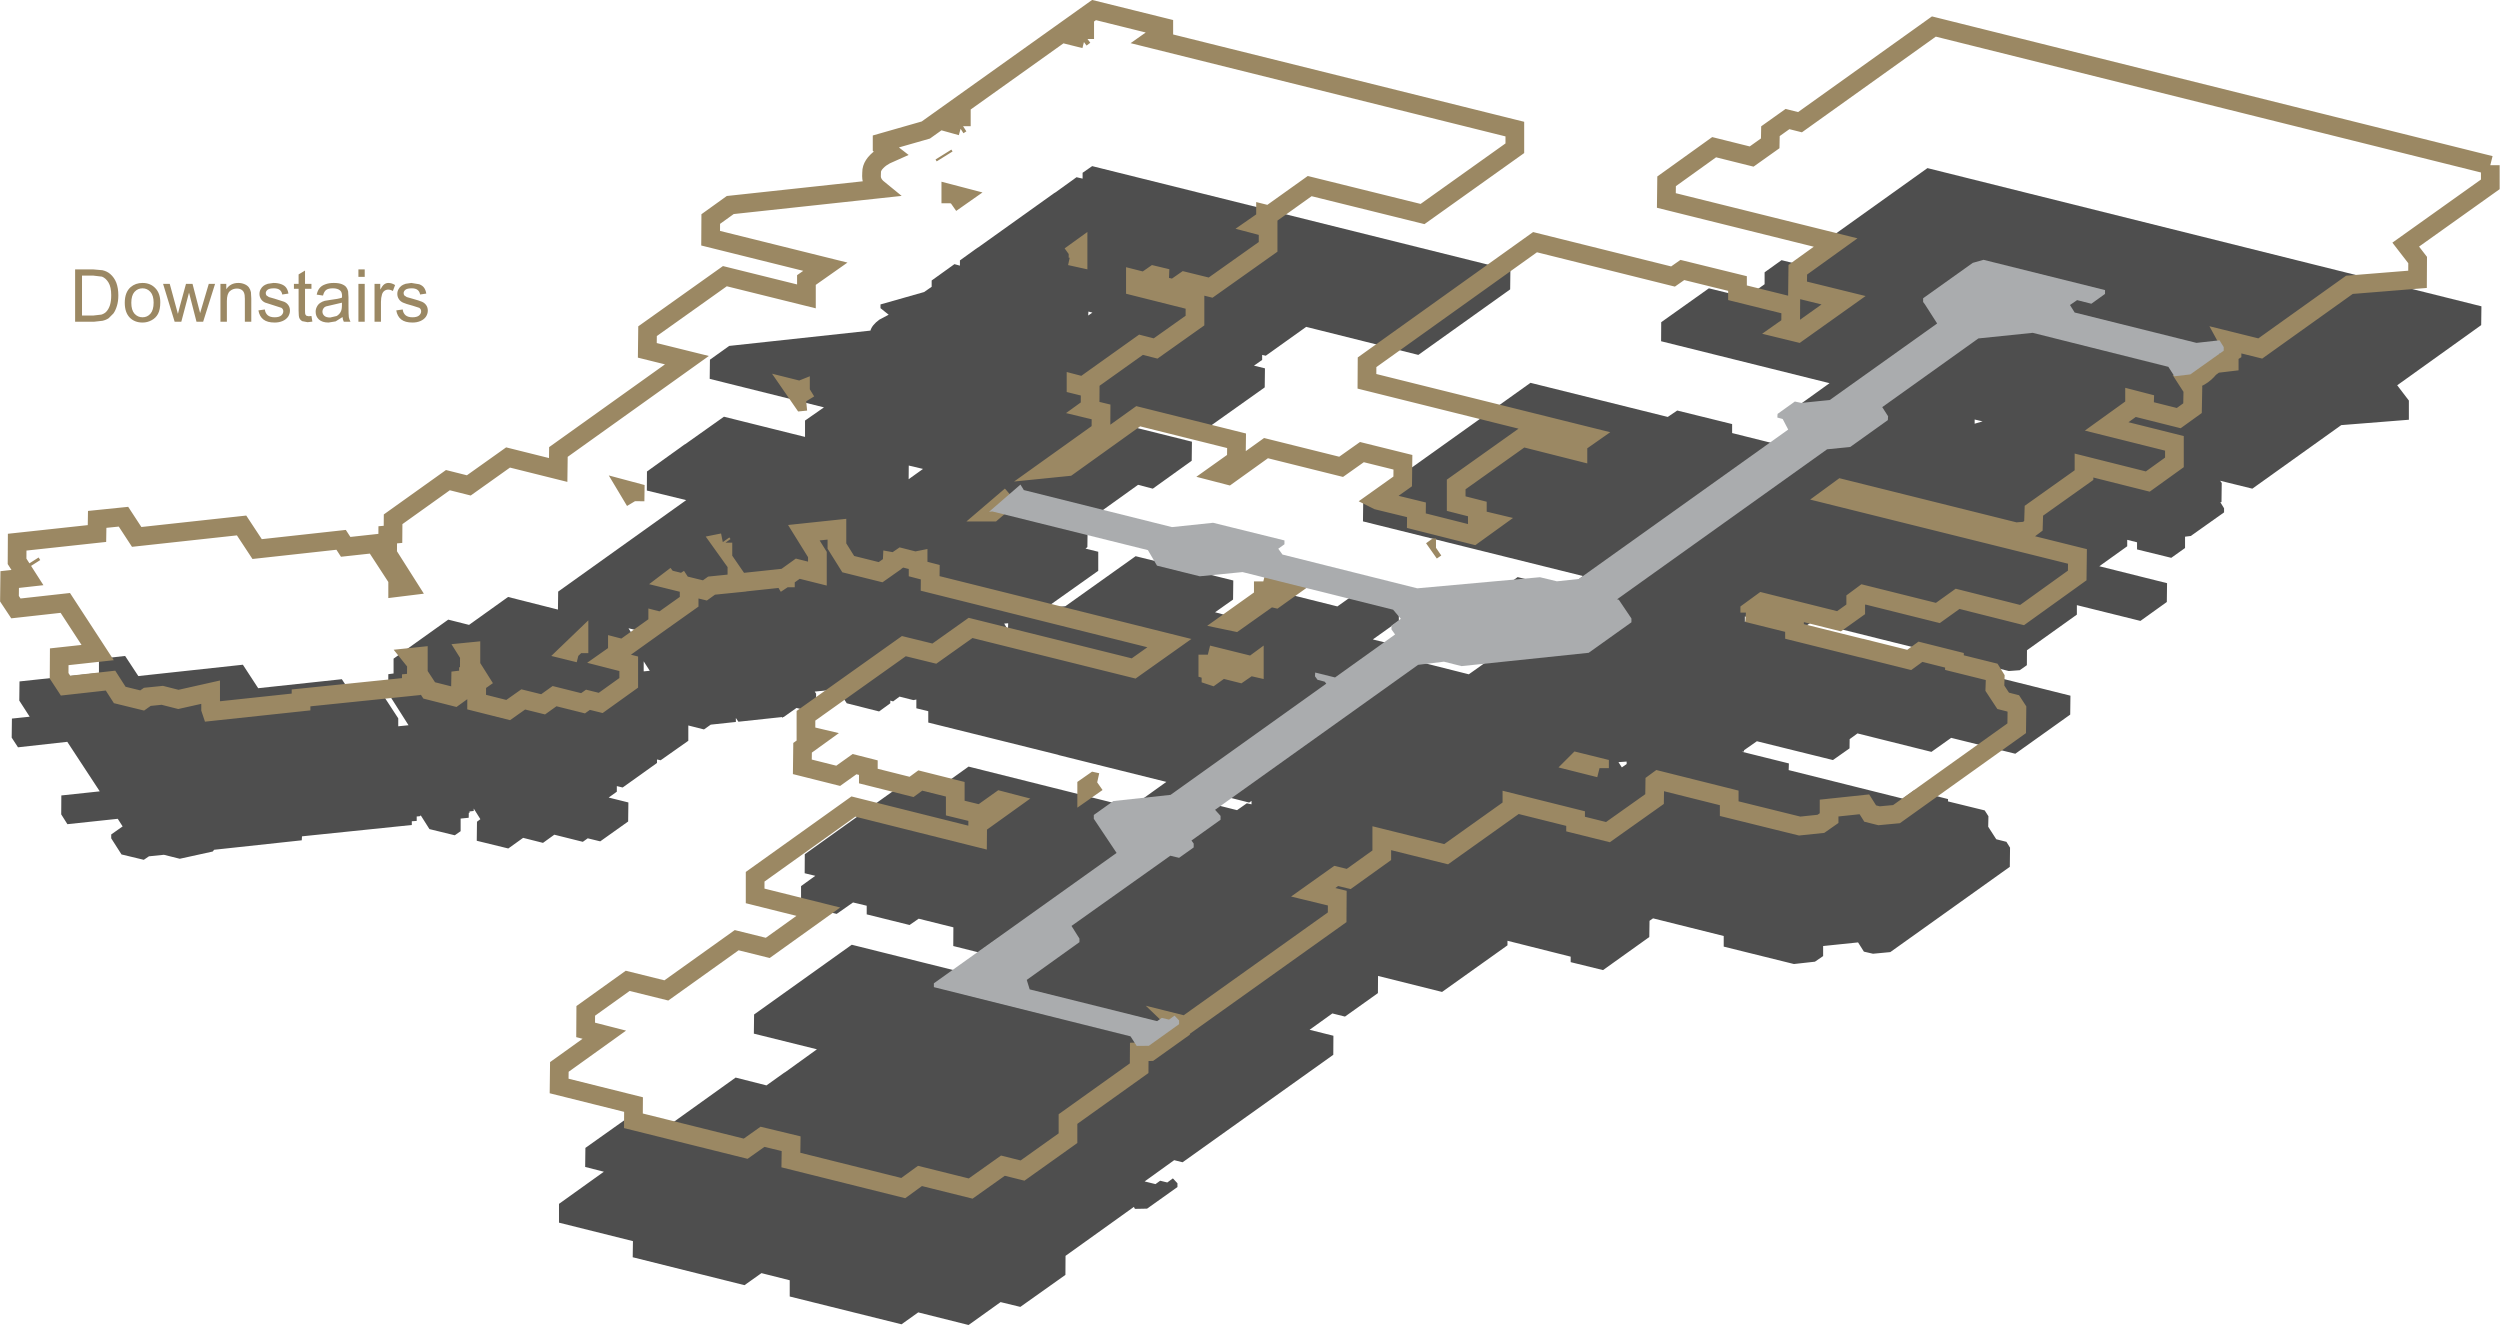 <?xml version="1.0" encoding="utf-8"?>
<svg version="1.1" id="Layer_1"
xmlns="http://www.w3.org/2000/svg"
xmlns:xlink="http://www.w3.org/1999/xlink"
xmlns:author="http://www.sothink.com"
width="1070px" height="568px"
xml:space="preserve">
<g id="23" transform="matrix(1, 0, 0, 1, -6.85, -86.9)">
<path style="fill:#4E4E4E;fill-opacity:1" d="M1068.8,226.05L1032.85 251.8L1037.85 258.35L1037.85 266.55L1008.9 268.85L970.85 296.05L957.05 292.65L957.75 293.6L957.65 301.8L957.15 301.85L958.75 304.45L958.75 306.2L944.5 316.3L942.05 316.6L942.05 321.45L936.15 325.65L921.5 322.05L921.5 319L917.3 317.95L917.3 320.7L905.35 329.25L934.35 336.5L934.25 344.55L922.95 352.65L895.75 345.9L895.75 349.95L874.4 365.2L874.35 371.6L871.3 373.75L866.6 374.1L782.3 353.1L778.05 355.95L893 384.65L892.9 392.75L869.4 409.5L841.95 402.7L833.5 408.7L801.85 400.8L798.5 403.25L798.45 407.2L791.35 412.2L758.8 404.15L753.3 408L753.3 408.55L752.4 408.65L772.5 413.65L772.4 416.5L821.2 428.7L826.05 425.2L840.6 428.9L840.6 429.9L856.3 433.75L857.9 436.25L857.8 440.75L861.25 446.1L865.6 447.2L867.15 449.7L867.05 457.9L815.9 494.4L808.5 495.1L804.6 494.2L802.1 490.25L787.15 491.8L787.15 496.1L783.65 498.5L774.65 499.5L744.6 492.05L744.6 487.5L714.35 479.95L712.85 481L712.75 487.95L692.95 502.1L679.1 498.7L679.1 496.35L652.05 489.55L652.05 491.5L624.05 511.45L596.65 504.6L596.6 511.95L582.5 522L577.1 520.65L567.35 527.65L577.55 530.2L577.5 538.35L513 584.35L509.4 583.45L496.75 592.55L501.4 593.7L503.4 592.25L506.45 593L508.85 591.25L510.8 593.35L510.8 594.95L497.8 604.2L492.6 604.3L492.15 603.45L462.9 624.4L462.85 632.55L443.55 646.25L435.1 644.2L421.4 654L399.85 648.6L392.7 653.7L344.85 641.8L344.85 634.85L332.75 631.8L325.5 636.95L277.65 625L277.75 618.1L246.1 610.2L246.1 602.15L265.3 588.4L257.3 586.35L257.4 578.2L275.35 565.45L291.75 569.55L321.7 548.1L334.9 551.45L342.45 546.05L342.9 545.8L356.5 536L329.5 529.3L329.6 521.1L371.4 491.25L424.35 504.45L424.35 498.95L437.6 489.45L433.95 488.55L425.6 494.5L414.85 491.8L414.9 483.8L400.05 480.1L396.15 482.8L377.8 478.25L377.8 474.55L371.95 473.15L364.95 478.05L349.7 474.3L349.7 466.15L355.8 461.75L351.25 460.65L351.3 452.5L392.85 422.8L405.95 426.05L421.4 415L490.9 432.4L506.05 421.55L460.25 410.15L459.5 409.9L404.15 396.15L404.15 391.3L399.05 390.05L399.05 386.3L397.8 386.55L391.85 385.05L389.1 387.1L387.9 386.75L387.9 387.9L383.1 391.4L369.25 387.9L365.4 381.9L355.55 382.9L356.15 383.8L356.05 391.95L347.75 389.9L342.45 393.65L342.45 393.75L342.15 393.75L341.7 394.1L341.55 393.8L322.9 395.8L321.8 394.2L321.8 395.9L311.05 397.05L308.15 399.1L301.45 397.4L301.45 403.95L289.6 412.3L288.05 411.95L288.05 413.45L273.35 423.95L270.85 423.35L270.85 425.75L267.35 428.25L275.8 430.35L275.7 438.5L263.75 447L258.4 445.7L256.3 447.2L244.1 444.15L239.25 447.65L230.75 445.5L224.4 450.05L210.9 446.75L211 438.6L212.45 437.5L209.6 432.95L209.6 434L207.8 434.2L207.8 434.8L207.5 434.8L207.45 436.9L204 437.25L204 442.65L201.5 444.4L190.65 441.75L186.95 435.9L186.45 436.25L185.2 436.35L185.2 438.25L183.1 438.4L183.1 440L136.1 444.85L136 446.55L98.5 450.6L97.9 451.35L83.8 454.45L77 452.75L70.6 453.4L68.4 454.9L58.85 452.6L54.45 445.7L54.45 444.05L59.4 440.55L59.3 440.55L57.25 437.35L35.7 439.65L33.05 435.45L33.1 427.35L49.55 425.6L35.65 404.4L14.55 406.75L11.85 402.6L11.95 394.45L19.55 393.65L15.1 386.75L15.2 378.55L49.2 374.9L49.2 368.9L60.4 367.65L66.05 376.25L110.8 371.4L117.35 381.45L153.15 377.6L155.1 380.55L167.4 379.2L177.3 394.35L177.3 397.75L181.7 397.3L173 383.6L173.05 375.45L175.3 375.15L175.3 368.8L198.7 352.1L207.6 354.35L224.3 342.4L245.65 347.8L245.75 340.1L300.55 300.95L283.7 296.85L283.75 288.7L299.75 277.2L300.2 276.95L316.7 265.25L351.4 273.9L351.4 266.9L359.5 261.25L310.6 249.05L310.7 240.85L318.95 234.95L379.4 228.4Q380.05 226.05 383.15 223.75L387.2 221.6L383.7 218.8L383.7 217.2L402.35 211.9L405.6 209.65L405.6 206.95L415.35 199.95L417.7 200.6L417.7 198.35L425.05 193.05L425.5 192.8L458.05 169.55L458.5 169.3L467.6 162.75L470.2 163.35L470.2 160.85L474.3 158L653.3 202.55L653.2 210.75L613.9 238.8L565.9 226.8L548.6 239.15L547.05 238.8L547.05 240.95L543.55 243.4L548.25 244.55L548.15 252.7L523.65 270.1L512.55 267.35L507.95 270.55L501.85 269.05L501.95 265.35L499.45 264.75L495.55 267.5L491.65 266.55L491.55 269.6L517 275.95L516.9 284.1L500.25 296.05L493.95 294.4L469.4 312L466.35 311.2L466.35 311.4L472.35 312.9L472.25 321.05L471.45 321.7L476.9 323.05L476.9 331.2L454.4 347.15L462.85 346.35L492.9 324.95L534.7 335.35L534.6 343.5L526.9 348.95L531 350.05L547.25 338.45L579.25 346.45L588.05 340.2L605.55 344.5L605.55 352.65L594.45 360.55L594.9 360.7L611.3 364.75L611.3 369.4L635.5 375.5L643.05 370.15L637.3 368.7L637.3 364.4L628.35 362.05L628.35 354L656.4 333.9L680.1 339.8L680.2 336.5L684.4 333.45L590.2 310.05L590.3 301.85L661.9 250.75L720.65 265.35L724.7 262.6L748.2 268.4L748.2 272.25L770.8 277.9L770.7 286.1L768.1 287.95L773.85 289.4L785.4 281.05L785.85 280.8L793.3 275.5L773.75 270.55L773.75 262.5L789.9 250.9L717.8 232.95L717.85 224.8L738.25 210.3L754.1 214.2L762.1 208.55L762.1 203.45L769.35 198.25L774.75 199.6L831.8 158.85L1068.9 218L1068.8 226.05M753.65,350.75L753.65 353.1L756.1 351.4L753.65 350.75M852,266.45L852 268.25L855.4 267.25L852 266.45M703.05,413.9L703.05 412.85L699.55 413.1L701 415.35L703.05 413.9M472.7,220.25L472.6 221.95L474.4 220.7L472.7 220.25M395.8,286.15L395.75 292L401.9 287.6L395.8 286.15M349.15,313L348.9 313.1L346.4 312.45L350.05 317.95L351.5 317.75L349.15 313.8L349.15 313M438.25,356.5L438.35 353.65L436.65 353.8L438.25 356.5M275.85,355.8L278.65 360.35L278.75 356.5L275.85 355.8M282.35,374.25L284.95 374L282.35 369.95L282.35 374.25M544.35,402.6L532.15 411.3L534.35 411.85L546.55 403.15L544.35 402.6M541.5,430.4L522.75 425.65L522.65 432.15L524 432.5L524 434.65L524.55 434.8L526.35 433.45L526.8 433.2L528.75 431.75L536.3 433.65L540.5 430.7L542.5 431.15L542.5 429.7L541.5 430.4" />
<path style="fill:none;stroke-width:8;stroke-linecap:butt;stroke-linejoin:miter;stroke-miterlimit:4;stroke:#9B8863;stroke-opacity:1" d="M1072.7,157.6L834.55 98.25L777.25 139.2L771.9 137.85L764.6 143.05L764.5 148.25L756.55 153.9L740.5 149.9L720.15 164.5L720.05 172.7L792.5 190.7L776.3 202.35L776.2 210.55L795.9 215.4L776.3 229.35L770.55 227.95L773.25 226.05L773.3 217.85L750.5 212.2L750.5 208.25L726.9 202.45L722.9 205.25L663.85 190.55L591.95 241.95L591.9 250.1L686.55 273.65L682.2 276.7L682.2 280.1L658.45 274.1L630.1 294.25L630.1 302.45L639.15 304.75L639.15 309.05L645 310.45L637.45 315.9L613.05 309.75L613.1 305.1L596.5 301.05L596.1 300.85L607.2 292.95L607.3 284.75L589.75 280.4L580.85 286.7L548.7 278.7L532.45 290.35L528.2 289.25L536 283.7L536.1 275.55L494 265.05L463.85 286.65L455.45 287.5L478.05 271.35L478.1 263.2L472.5 261.85L473.4 261.2L473.45 253.05L467.4 251.55L467.4 251.3L470.45 252.1L495.2 234.45L501.45 236.05L518.3 224.1L518.3 215.9L492.8 209.5L492.8 206.4L496.75 207.4L500.7 204.65L503.2 205.25L503.05 208.95L509.25 210.45L513.85 207.25L525 210L549.6 192.55L549.6 184.35L545.05 183.15L548.5 180.75L548.5 178.5L550.1 178.9L567.4 166.55L615.7 178.5L655.2 150.35L655.2 142.15L500.2 103.6L504.95 100.25L504.95 98.6L475.1 91.2L403.1 142.55L384.4 147.9L384.4 149.5L387.95 152.25Q385.65 153.25 383.85 154.5Q379.85 157.5 379.9 160.65L379.85 162.3Q379.85 165.4 382.8 167.8L319.4 174.65L311.05 180.65L311 188.85L360.1 201.05L352 206.75L352 213.75L317.1 205.1L284 228.65L283.9 236.85L300.85 241.05L245.85 280.35L245.75 288.05L224.3 282.7L207.5 294.65L198.55 292.4L175.1 309.15L175.05 315.6L172.8 315.8L172.75 324L181.5 337.8L177.05 338.35L177.05 334.8L167.15 319.6L154.8 320.95L152.85 317.95L116.9 321.9L110.25 311.8L65.35 316.7L59.7 308.05L48.45 309.2L48.35 315.25L14.2 318.95L14.15 327.15L18.6 334.1L11 334.95L10.9 343.15L13.65 347.3L34.8 344.95L48.65 366.2L32.2 368L32.15 376.15L34.9 380.35L54.15 378.2L58.1 384.35L67.7 386.7L69.9 385.15L76.3 384.5L83.2 386.25L97 383.15L97 390.4L97.35 391.45L135.7 387.35L135.7 385.6L182.9 380.75L182.9 379.15L185 378.95L185.1 370.75L183.05 368.2L185.9 367.9L185.9 375.3L190.55 382.4L201.4 385.15L203.9 383.35L204 377.9L207.35 377.5L207.35 375.55L207.7 375.45L207.75 367.3L206.9 365.95L208.4 365.8L208.4 371.85L212.4 378.2L210.9 379.25L210.85 387.4L224.35 390.8L230.8 386.25L239.3 388.35L244.2 384.85L256.4 387.9L258.5 386.4L263.95 387.75L275.95 379.15L275.95 371L267.55 368.85L271.1 366.35L271.1 363.9L273.6 364.55L288.35 354L288.35 352.5L289.9 352.9L301.8 344.45L301.8 337.95L308.55 339.6L311.4 337.55L322.25 336.45L322.25 334.7L323.35 336.3L342.15 334.3L342.3 334.55L342.75 334.25L343 334.25L343 334.1L348.3 330.3L356.7 332.4L356.7 324.25L350.9 314.9L365.05 313.4L365.05 320.6L369.9 328.35L383.75 331.8L388.65 328.35L388.7 327.25L389.8 327.45L392.65 325.5L398.55 327L399.8 326.75L399.8 330.45L405 331.8L404.95 336.6L507.35 362.15L492.05 373L422.25 355.65L406.75 366.65L393.7 363.45L351.8 393.25L351.8 401.45L356.45 402.55L350.35 406.95L350.25 415.1L365.6 418.95L372.6 413.95L378.5 415.45L378.5 419.05L397 423.7L400.75 420.95L415.7 424.7L415.7 432.75L426.55 435.4L434.9 429.45L438.55 430.4L425.3 439.9L425.25 445.4L372.1 432.1L330.05 462.15L330.05 470.35L357.1 477.1L335.45 492.6L322.15 489.3L292.05 510.8L275.5 506.7L257.55 519.55L257.5 527.7L265.5 529.75L246.25 543.55L246.15 551.7L278 559.65L277.95 566.6L326 578.55L333.2 573.45L345.45 576.4L345.35 583.4L393.45 595.4L400.6 590.2L422.3 595.6L436.1 585.8L444.5 587.9L463.95 574.05L463.95 565.85L494.4 544.1L494.45 537.1L499.05 537L512.1 527.7L512.1 526.05L510.9 524.9L514.3 525.75L579.15 479.5L579.2 471.3L568.9 468.8L578.75 461.8L584.1 463.1L598.25 452.95L598.25 445.65L625.8 452.5L653.95 432.45L653.95 430.45L681.2 437.25L681.2 439.6L695.05 443.05L715 428.9L715.1 421.9L716.6 420.8L746.95 428.4L746.95 433L777.1 440.45L786.2 439.5L789.7 437.05L789.7 432.75L804.8 431.15L807.3 435.1L811.1 436.05L818.55 435.35L870 398.6L870.1 390.4L868.5 387.95L864.2 386.85L860.65 381.45L860.8 376.95L859.25 374.45L843.35 370.5L843.35 369.5L828.8 365.85L824 369.35L803.75 364.3L803.6 364.3L774.9 357.15L774.9 354.2L754.8 349.2L755.75 349.1L755.75 348.5L761.1 344.6L793.95 352.8L801.1 347.7L801.1 343.75L804.4 341.3L836.25 349.25L844.7 343.2L872.3 350.15L895.9 333.2L896 325.05L790.85 298.9L794.95 295.9L869.55 314.5L874.2 314.15L877.15 311.95L877.35 305.5L898.8 290.25L898.8 286.15L926.1 293L937.5 284.8L937.5 276.65L908.5 269.4L920.45 260.8L920.45 258.05L924.7 259.15L924.6 262.15L939.35 265.85L945.25 261.6L945.4 253.45L943.2 250.05Q949.15 248.65 952.4 244.55L952.65 244.3L955.05 242.55L960.95 241.85L960.95 238.3L962.15 237.55L962.15 235.95L960.95 234.15L960.95 233.7L960.35 232.6L974.25 236.05L1012.4 208.8L1041.55 206.45L1041.6 198.2L1036.5 191.6L1072.7 165.8L1072.7 157.6M691.45,415.65L681.7 413.2L681.95 412.95L691.45 415.3L691.45 415.65M471.1,103.6L469.5 103.2L471.1 102L471.1 103.6M418.3,140.9L417.05 140.55L418.3 139.75L418.3 140.9M410.65,153.05L411.15 153.85M413.8,173.9L413.8 169.85L418 170.95L413.8 173.9M464.85,196.45L468.25 194L468.25 197.2L464.85 196.45M351.9,258.65L350.4 258.8L346.6 253.3L349.2 253.95L349.45 253.85L349.45 254.65L351.9 258.65M439.55,299.05L439.7 299.2L431.65 306.1L431.3 306.1L439.55 299.05M547.55,335.75L559.05 338.6L552.75 343.1L550.4 342.55L535.45 353.15L533.3 352.7L547.55 342.55L547.55 335.75M523.8,367.1L542.75 371.8L543.7 371.1L543.7 372.5L541.75 372.05L537.4 375.05L529.85 373.15L525.6 376.2L525.15 376.05L525.15 373.95L523.8 373.55L523.8 367.1M621.45,321.35L619.55 322.65L621.35 321.35L621.45 321.35M20,327.65L20.7 328.75M316.25,319.15L316.25 319.95L315.75 319.25L316.25 319.15M296.25,333.15L296.25 333.4L298 336.1L293.75 335.05L296.25 333.15M278.65,301.4L275.9 296.8L278.7 297.55L278.65 301.4M254.65,366.45L250.8 365.5L254.65 361.8L254.65 366.45M476.45,421.75L471.95 424.9L471.95 423.65L475.1 421.45L476.45 421.75" />
<path style="fill:#AAACAE;fill-opacity:1" d="M767.65,264.05L775.05 258.75L777.8 259.35L790 258.1L835.95 225.35L830.7 217.15L829.95 216.15L829.95 214.55L851.2 199.4L855.8 198.1L907.8 211.05L907.8 212.7L901.95 216.9L895.85 215.35L892.8 217.45L894.8 220.65L946.95 233.65L956.8 232.55L958.6 235.45L958.6 237L944.3 247.15L937.5 247.95L934.9 243.9L876.85 229.35L853.6 231.75L812.45 261.15L814.95 265.05L814.85 266.7L798.75 278.2L788.85 279.2L698.95 343.4L699.7 343.6L705.1 351.6L705.1 353.25L686.8 366.3L632.4 372L624.85 370.1L613.8 371.45L526.9 433.5L529.25 436.1L529.25 437.75L516.8 446.65L517.75 447.95L517.75 449.6L511.5 454.05L507.75 453.15L465.45 483.2L468.85 488.6L468.85 490.15L446.3 506.3L447.55 510.35L502.1 523.95L504.1 522.55L507.2 523.3L509.55 521.6L511.5 523.65L511.5 525.25L498.55 534.5L493.35 534.55L490.7 530.45L406.55 509.4L406.55 507.75L484.75 451.95L475 437.35L475 435.7L483.35 429.75L507.85 427.1L574.5 379.5L573.8 378.65L570.75 377.85L569.65 376.35L569.75 374.75L578.25 376.85L603.95 358.45L602.4 356.3L602.4 354.65L606.4 351.75L603.1 347.85L538.65 331.75L520.35 333.55L502.05 329L498.15 322.35L431.55 305.8L430.15 305.95L443.6 294.3L445.05 296.65L508.45 312.5L526.05 310.65L556.6 318.2L556.6 319.85L553.95 321.75L555.75 324.25L613.45 338.7L665.95 333.95L673.2 335.7L682.6 334.7L772.2 270.75L769.85 266.25L767.55 265.6L767.65 264.05" />
<path style="fill:#9B8863;fill-opacity:1" d="M160.25,202.2L162.95 202.2L162.95 205.4L160.25 205.4L160.25 202.2M155,209.75Q155.6 210.5 155.85 211.6L156 214.15L156 217.8Q156 221.65 156.15 222.65Q156.35 223.65 156.85 224.6L154 224.6Q153.55 223.75 153.45 222.6L150.5 224.45L147.45 224.95Q144.8 224.95 143.35 223.65Q141.95 222.35 141.95 220.35Q141.95 219.15 142.5 218.15Q143 217.15 143.9 216.55Q144.75 215.95 145.85 215.65L148.3 215.25Q151.65 214.85 153.2 214.3L153.25 213.6Q153.25 211.9 152.45 211.25Q151.4 210.3 149.3 210.3Q147.4 210.3 146.45 211Q145.55 211.65 145.1 213.4L142.4 213Q142.75 211.3 143.6 210.25Q144.45 209.15 146.05 208.6Q147.6 208 149.7 208Q151.8 208 153.1 208.5Q154.4 209 155 209.75M145.25,218.95Q144.85 219.55 144.85 220.25Q144.85 221.35 145.7 222.1Q146.5 222.8 148.15 222.8L150.95 222.15Q152.2 221.4 152.75 220.2Q153.2 219.3 153.2 217.45L153.2 216.45L148.7 217.5L146.35 218.05Q145.6 218.35 145.25 218.95M140.15,208.4L140.15 210.5L137.4 210.5L137.4 220Q137.4 221.2 137.55 221.5L138 222.05L138.95 222.25L140.15 222.15L140.55 224.55L138.5 224.8L136.15 224.35Q135.35 223.85 135 223.1Q134.65 222.35 134.65 219.85L134.65 210.5L132.65 210.5L132.65 208.4L134.65 208.4L134.65 204.35L137.4 202.7L137.4 208.4L140.15 208.4M123.9,208Q125.8 208 127.25 208.55Q128.7 209.1 129.35 210.05Q130.05 211 130.3 212.55L127.65 212.95Q127.45 211.7 126.6 211Q125.7 210.3 124.1 210.3Q122.2 210.3 121.4 210.9Q120.6 211.55 120.6 212.35Q120.6 212.9 120.9 213.35L121.95 214.05L124.4 214.75L128.45 216.05Q129.6 216.55 130.25 217.5Q130.95 218.45 130.95 219.85Q130.95 221.2 130.15 222.45Q129.3 223.65 127.8 224.3Q126.3 224.95 124.4 224.95Q121.25 224.95 119.6 223.65Q117.9 222.35 117.45 219.75L120.2 219.35Q120.4 220.95 121.45 221.85Q122.5 222.7 124.4 222.7Q126.25 222.7 127.2 221.95Q128.1 221.15 128.1 220.15Q128.1 219.2 127.3 218.65L124.5 217.75L120.3 216.4Q119.15 215.85 118.55 214.9Q117.9 213.9 117.9 212.7Q117.9 211.6 118.4 210.7Q118.9 209.75 119.75 209.15Q120.4 208.7 121.5 208.35L123.9 208M160.25,208.4L162.95 208.4L162.95 224.6L160.25 224.6L160.25 208.4M113.4,209.95Q114 210.8 114.25 211.95L114.4 214.65L114.4 224.6L111.65 224.6L111.65 214.75Q111.65 213.05 111.3 212.25Q111 211.4 110.2 210.9Q109.35 210.4 108.25 210.4Q106.5 210.4 105.25 211.5Q103.95 212.65 103.95 215.75L103.95 224.6L101.2 224.6L101.2 208.4L103.7 208.4L103.7 210.7Q105.45 208 108.85 208Q110.3 208 111.55 208.55Q112.75 209.05 113.4 209.95M98.9,208.4L93.8 224.6L90.95 224.6L87.75 212.15L84.45 224.6L81.6 224.6L76.65 208.4L79.5 208.4L83 221.25L83.85 217.9L86.45 208.4L89.25 208.4L92.5 220.9L96.2 208.4L98.9 208.4M67.85,208Q71.2 208 73.3 210.2Q75.45 212.4 75.45 216.25Q75.45 219.4 74.5 221.2Q73.55 223 71.75 223.95Q69.95 224.95 67.85 224.95Q64.45 224.95 62.35 222.8Q60.25 220.6 60.25 216.5Q60.25 212 62.75 209.8Q64.85 208 67.85 208M67.85,222.7Q69.9 222.7 71.25 221.15Q72.6 219.6 72.6 216.4Q72.6 213.4 71.25 211.85Q69.85 210.3 67.85 210.3Q65.8 210.3 64.4 211.85Q63.05 213.4 63.05 216.5Q63.05 219.6 64.4 221.15Q65.8 222.7 67.85 222.7M56.65,207.95Q57.5 210.3 57.5 213.3Q57.5 215.85 56.9 217.8Q56.3 219.8 55.4 221.05L53.35 223.1Q52.25 223.85 50.7 224.2L47.1 224.6L39 224.6L39 202.2L46.7 202.2L50.7 202.55Q52.65 203 54 204.15Q55.75 205.65 56.65 207.95M41.95,204.85L41.95 221.95L46.75 221.95L50.25 221.55Q51.5 221.15 52.25 220.4Q53.3 219.35 53.9 217.55Q54.45 215.8 54.45 213.25Q54.45 209.75 53.3 207.85Q52.15 205.95 50.5 205.3L46.7 204.85L41.95 204.85M186.25,208.55Q187.7 209.1 188.35 210.05Q189.05 211 189.3 212.55L186.65 212.95Q186.45 211.7 185.6 211Q184.7 210.3 183.1 210.3Q181.2 210.3 180.4 210.9Q179.6 211.55 179.6 212.35Q179.6 212.9 179.9 213.35L180.95 214.05L183.4 214.75Q186.3 215.55 187.45 216.05Q188.6 216.55 189.25 217.5Q189.95 218.45 189.95 219.85Q189.95 221.2 189.15 222.45Q188.3 223.65 186.8 224.3Q185.3 224.95 183.4 224.95Q180.25 224.95 178.6 223.65Q176.9 222.35 176.45 219.75L179.2 219.35Q179.4 220.95 180.45 221.85Q181.5 222.7 183.4 222.7Q185.25 222.7 186.2 221.95Q187.1 221.15 187.1 220.15Q187.1 219.2 186.3 218.65L183.5 217.75Q180.45 216.95 179.3 216.4Q178.15 215.85 177.55 214.9Q176.9 213.9 176.9 212.7Q176.9 211.6 177.4 210.7Q177.9 209.75 178.75 209.15Q179.4 208.7 180.5 208.35L182.9 208L186.25 208.55M175.95,208.9L175 211.45Q174 210.85 173 210.85Q172.1 210.85 171.35 211.4Q170.65 211.95 170.35 212.9Q169.9 214.35 169.9 216.1L169.9 224.6L167.15 224.6L167.15 208.4L169.6 208.4L169.6 210.85Q170.55 209.1 171.35 208.55Q172.15 208 173.1 208Q174.5 208 175.95 208.9" />
</g>
</svg>
